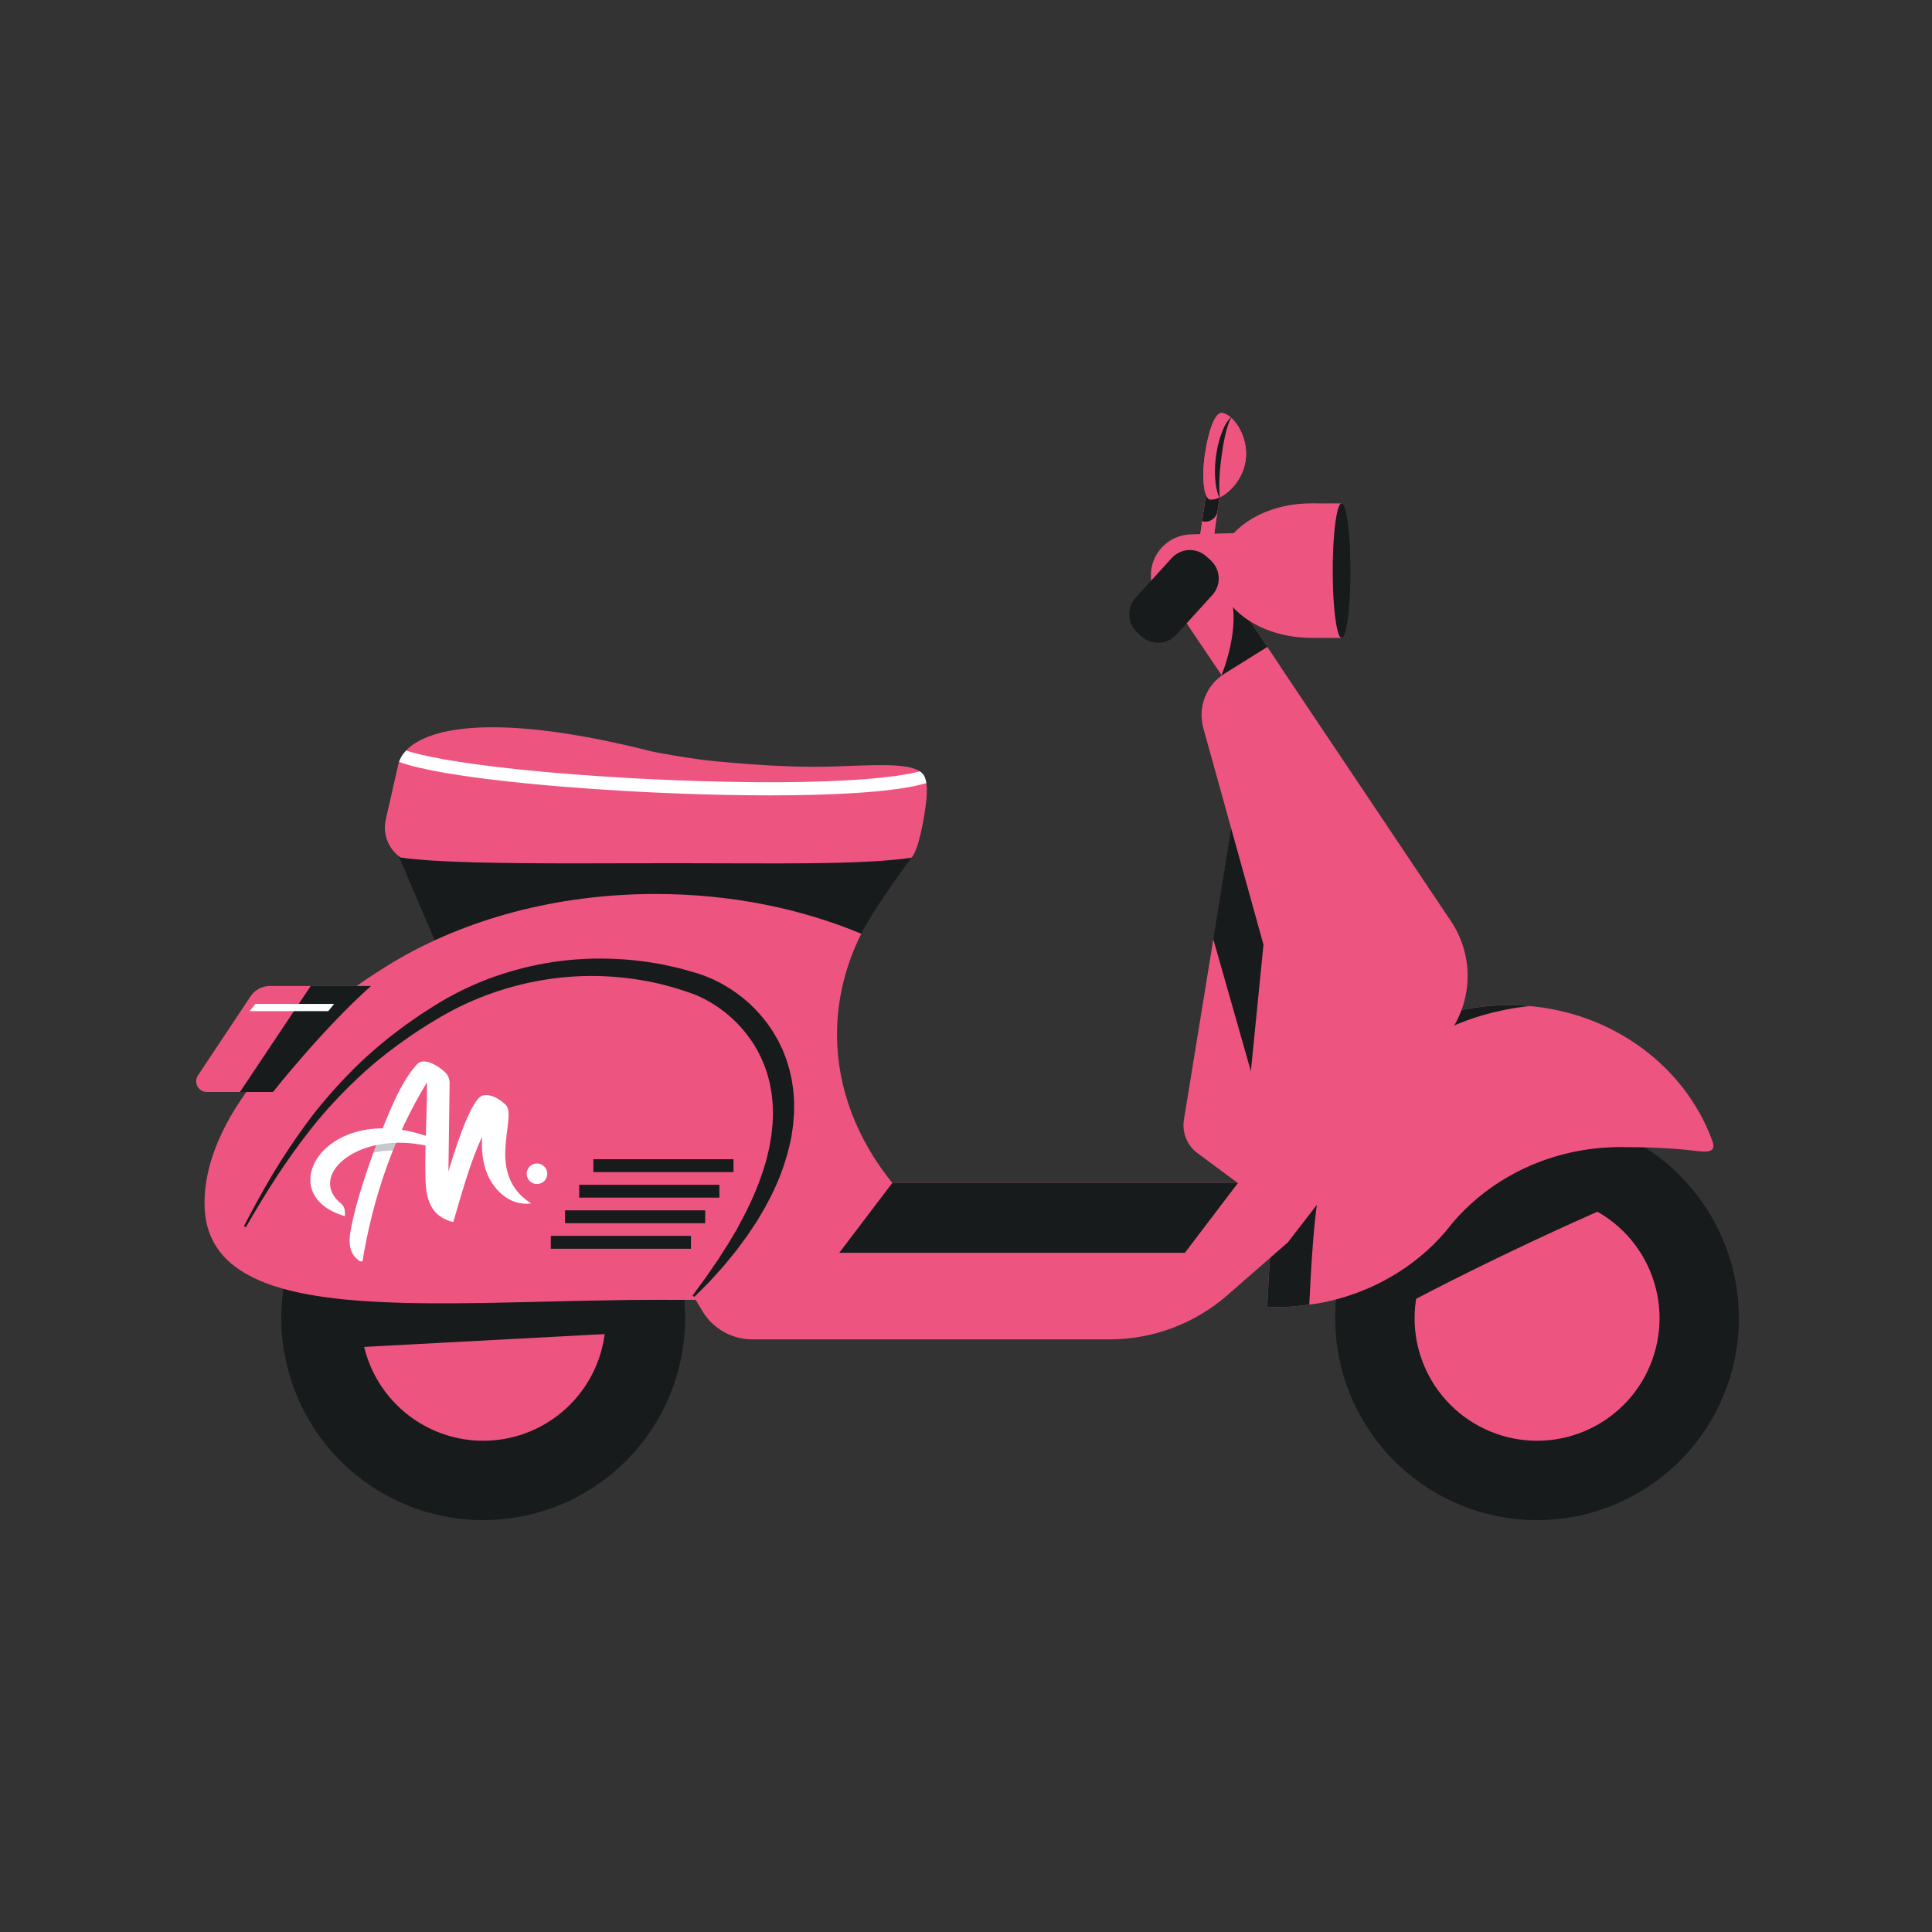 <svg xmlns="http://www.w3.org/2000/svg" xmlns:xlink="http://www.w3.org/1999/xlink" width="500" zoomAndPan="magnify" viewBox="0 0 375 375" height="500" preserveAspectRatio="xMidYMid meet" version="1.0"><rect x="0" y="0" width="375" height="375" fill="#333333" stroke="none"/><defs><filter x="0%" y="0%" width="100%" height="100%" id="63d55f5a72"><feColorMatrix values="0 0 0 0 1 0 0 0 0 1 0 0 0 0 1 0 0 0 1 0" color-interpolation-filters="sRGB"/></filter><clipPath id="ff656de990"><path d="M 259 216 L 337.5 216 L 337.5 295.125 L 259 295.125 Z M 259 216 " clip-rule="nonzero"/></clipPath><clipPath id="0693b9d57e"><path d="M 54 216 L 133 216 L 133 295.125 L 54 295.125 Z M 54 216 " clip-rule="nonzero"/></clipPath><clipPath id="50b75aefd3"><path d="M 67 206 L 104 206 L 104 244.82 L 67 244.82 Z M 67 206 " clip-rule="nonzero"/></clipPath><mask id="d92c8ac515"><g filter="url(#63d55f5a72)"><rect x="-37.5" width="450" fill="#000000" y="-37.5" height="450" fill-opacity="0.25"/></g></mask><clipPath id="8127db49ed"><path d="M 0.238 0.762 L 5 0.762 L 5 2.922 L 0.238 2.922 Z M 0.238 0.762 " clip-rule="nonzero"/></clipPath><clipPath id="36ffff3358"><rect x="0" width="6" y="0" height="3"/></clipPath><clipPath id="93e389a423"><path d="M 102 225 L 106.66 225 L 106.66 230 L 102 230 Z M 102 225 " clip-rule="nonzero"/></clipPath></defs><g clip-path="url(#ff656de990)"><path fill="#171b1b" d="M 337.512 255.875 C 337.512 257.156 337.449 258.438 337.324 259.715 C 337.199 260.992 337.012 262.258 336.762 263.516 C 336.512 264.773 336.199 266.02 335.828 267.246 C 335.453 268.473 335.023 269.68 334.531 270.863 C 334.039 272.051 333.492 273.207 332.887 274.34 C 332.281 275.473 331.625 276.57 330.91 277.637 C 330.199 278.703 329.434 279.734 328.621 280.727 C 327.809 281.715 326.945 282.668 326.039 283.574 C 325.133 284.48 324.184 285.34 323.191 286.156 C 322.199 286.969 321.172 287.73 320.105 288.445 C 319.039 289.156 317.938 289.816 316.809 290.422 C 315.676 291.027 314.516 291.574 313.332 292.062 C 312.148 292.555 310.941 292.988 309.711 293.359 C 308.484 293.73 307.242 294.043 305.984 294.293 C 304.727 294.543 303.457 294.73 302.18 294.859 C 300.906 294.984 299.625 295.047 298.344 295.047 C 297.059 295.047 295.777 294.984 294.504 294.859 C 293.227 294.73 291.957 294.543 290.699 294.293 C 289.441 294.043 288.199 293.73 286.973 293.359 C 285.742 292.988 284.535 292.555 283.352 292.062 C 282.168 291.574 281.008 291.027 279.875 290.422 C 278.746 289.816 277.645 289.156 276.578 288.445 C 275.512 287.73 274.484 286.969 273.492 286.156 C 272.5 285.34 271.551 284.48 270.645 283.574 C 269.738 282.668 268.875 281.715 268.062 280.727 C 267.25 279.734 266.484 278.703 265.773 277.637 C 265.059 276.57 264.402 275.473 263.797 274.34 C 263.191 273.207 262.645 272.051 262.152 270.863 C 261.66 269.68 261.23 268.473 260.859 267.246 C 260.484 266.02 260.176 264.773 259.922 263.516 C 259.672 262.258 259.484 260.992 259.359 259.715 C 259.234 258.438 259.172 257.156 259.172 255.875 C 259.172 254.594 259.234 253.312 259.359 252.035 C 259.484 250.758 259.672 249.492 259.922 248.234 C 260.176 246.977 260.484 245.73 260.859 244.504 C 261.23 243.277 261.66 242.07 262.152 240.887 C 262.645 239.699 263.191 238.543 263.797 237.41 C 264.402 236.277 265.059 235.18 265.773 234.113 C 266.484 233.047 267.25 232.016 268.062 231.023 C 268.875 230.035 269.738 229.086 270.645 228.176 C 271.551 227.27 272.5 226.41 273.492 225.594 C 274.484 224.781 275.512 224.02 276.578 223.305 C 277.645 222.594 278.746 221.934 279.875 221.328 C 281.008 220.727 282.168 220.176 283.352 219.688 C 284.539 219.195 285.742 218.762 286.973 218.391 C 288.199 218.02 289.441 217.707 290.699 217.457 C 291.957 217.207 293.227 217.02 294.504 216.895 C 295.777 216.766 297.059 216.703 298.344 216.703 C 299.625 216.703 300.906 216.766 302.18 216.895 C 303.457 217.02 304.727 217.207 305.984 217.457 C 307.242 217.707 308.484 218.02 309.711 218.391 C 310.941 218.762 312.148 219.195 313.332 219.688 C 314.516 220.176 315.676 220.727 316.809 221.328 C 317.938 221.934 319.039 222.594 320.105 223.305 C 321.172 224.02 322.199 224.781 323.191 225.594 C 324.184 226.41 325.133 227.27 326.039 228.176 C 326.945 229.086 327.809 230.035 328.621 231.023 C 329.434 232.016 330.199 233.047 330.91 234.113 C 331.625 235.18 332.281 236.277 332.887 237.41 C 333.492 238.543 334.039 239.699 334.531 240.887 C 335.023 242.07 335.453 243.277 335.828 244.504 C 336.199 245.73 336.512 246.977 336.762 248.234 C 337.012 249.492 337.199 250.758 337.324 252.035 C 337.449 253.312 337.512 254.594 337.512 255.875 Z M 337.512 255.875 " fill-opacity="1" fill-rule="nonzero"/></g><path fill="#171b1b" d="M 334.574 255.875 C 334.574 257.062 334.516 258.246 334.398 259.426 C 334.281 260.605 334.109 261.781 333.879 262.945 C 333.645 264.105 333.359 265.258 333.012 266.395 C 332.668 267.527 332.27 268.645 331.816 269.742 C 331.363 270.836 330.855 271.906 330.297 272.953 C 329.734 274 329.125 275.02 328.469 276.004 C 327.809 276.992 327.102 277.941 326.348 278.859 C 325.598 279.777 324.801 280.656 323.961 281.496 C 323.121 282.332 322.246 283.129 321.328 283.883 C 320.41 284.637 319.457 285.34 318.473 286 C 317.484 286.66 316.469 287.27 315.422 287.828 C 314.375 288.387 313.305 288.895 312.207 289.348 C 311.109 289.805 309.996 290.203 308.859 290.547 C 307.723 290.891 306.574 291.18 305.41 291.41 C 304.246 291.641 303.074 291.816 301.895 291.934 C 300.711 292.047 299.527 292.105 298.344 292.105 C 297.156 292.105 295.973 292.047 294.789 291.934 C 293.609 291.816 292.438 291.641 291.273 291.41 C 290.109 291.18 288.961 290.891 287.824 290.547 C 286.688 290.203 285.574 289.805 284.477 289.348 C 283.379 288.895 282.309 288.387 281.262 287.828 C 280.215 287.27 279.199 286.66 278.211 286 C 277.227 285.34 276.273 284.637 275.355 283.883 C 274.441 283.129 273.562 282.332 272.723 281.496 C 271.883 280.656 271.086 279.777 270.336 278.859 C 269.582 277.941 268.875 276.992 268.215 276.004 C 267.559 275.02 266.949 274 266.387 272.953 C 265.828 271.906 265.324 270.836 264.867 269.742 C 264.414 268.645 264.016 267.527 263.672 266.395 C 263.324 265.258 263.039 264.105 262.805 262.945 C 262.574 261.781 262.402 260.605 262.285 259.426 C 262.168 258.246 262.109 257.062 262.109 255.875 C 262.109 254.688 262.168 253.504 262.285 252.324 C 262.402 251.145 262.574 249.969 262.805 248.809 C 263.039 247.645 263.324 246.492 263.672 245.359 C 264.016 244.223 264.414 243.105 264.867 242.012 C 265.324 240.914 265.828 239.844 266.387 238.797 C 266.949 237.75 267.559 236.734 268.215 235.746 C 268.875 234.758 269.582 233.809 270.336 232.891 C 271.086 231.973 271.883 231.094 272.723 230.254 C 273.562 229.418 274.441 228.621 275.355 227.867 C 276.273 227.113 277.227 226.41 278.211 225.75 C 279.199 225.09 280.215 224.48 281.262 223.922 C 282.309 223.363 283.379 222.855 284.477 222.402 C 285.574 221.949 286.688 221.547 287.824 221.203 C 288.961 220.859 290.109 220.57 291.273 220.34 C 292.438 220.109 293.609 219.934 294.789 219.816 C 295.973 219.703 297.156 219.645 298.344 219.645 C 299.527 219.645 300.711 219.703 301.895 219.816 C 303.074 219.934 304.246 220.109 305.41 220.34 C 306.574 220.57 307.723 220.859 308.859 221.203 C 309.996 221.547 311.109 221.949 312.207 222.402 C 313.305 222.855 314.375 223.363 315.422 223.922 C 316.469 224.48 317.484 225.09 318.473 225.75 C 319.457 226.41 320.41 227.113 321.328 227.867 C 322.246 228.621 323.121 229.418 323.961 230.254 C 324.801 231.094 325.598 231.973 326.348 232.891 C 327.102 233.809 327.809 234.758 328.469 235.746 C 329.125 236.734 329.734 237.75 330.297 238.797 C 330.855 239.844 331.363 240.914 331.816 242.012 C 332.27 243.105 332.668 244.223 333.012 245.359 C 333.359 246.492 333.645 247.645 333.879 248.809 C 334.109 249.969 334.281 251.145 334.398 252.324 C 334.516 253.504 334.574 254.688 334.574 255.875 Z M 334.574 255.875 " fill-opacity="1" fill-rule="nonzero"/><path fill="#ed5580" d="M 322.117 255.875 C 322.117 256.652 322.078 257.43 322 258.207 C 321.926 258.98 321.809 259.75 321.66 260.512 C 321.508 261.277 321.316 262.031 321.09 262.777 C 320.867 263.52 320.605 264.254 320.305 264.973 C 320.008 265.691 319.676 266.395 319.309 267.082 C 318.941 267.77 318.543 268.434 318.109 269.082 C 317.676 269.73 317.215 270.355 316.719 270.957 C 316.227 271.559 315.703 272.137 315.152 272.684 C 314.602 273.234 314.027 273.758 313.422 274.254 C 312.82 274.746 312.195 275.211 311.551 275.641 C 310.902 276.074 310.234 276.473 309.547 276.84 C 308.863 277.207 308.16 277.539 307.441 277.84 C 306.719 278.137 305.988 278.398 305.242 278.625 C 304.496 278.852 303.742 279.039 302.98 279.191 C 302.215 279.344 301.445 279.457 300.672 279.535 C 299.898 279.609 299.121 279.648 298.344 279.648 C 297.562 279.648 296.785 279.609 296.012 279.535 C 295.238 279.457 294.469 279.344 293.703 279.191 C 292.941 279.039 292.188 278.852 291.441 278.625 C 290.695 278.398 289.965 278.137 289.246 277.84 C 288.523 277.539 287.82 277.207 287.137 276.84 C 286.449 276.473 285.781 276.074 285.133 275.641 C 284.488 275.211 283.863 274.746 283.262 274.254 C 282.66 273.758 282.082 273.234 281.531 272.684 C 280.98 272.137 280.457 271.559 279.965 270.957 C 279.473 270.355 279.008 269.73 278.574 269.082 C 278.141 268.434 277.742 267.77 277.375 267.082 C 277.008 266.395 276.676 265.691 276.379 264.973 C 276.082 264.254 275.816 263.52 275.594 262.777 C 275.367 262.031 275.176 261.277 275.023 260.512 C 274.875 259.75 274.758 258.98 274.684 258.207 C 274.605 257.43 274.57 256.652 274.57 255.875 C 274.57 255.098 274.605 254.32 274.684 253.547 C 274.758 252.77 274.875 252 275.023 251.238 C 275.176 250.473 275.367 249.719 275.594 248.973 C 275.816 248.23 276.082 247.496 276.379 246.777 C 276.676 246.059 277.008 245.355 277.375 244.668 C 277.742 243.98 278.141 243.316 278.574 242.668 C 279.008 242.02 279.473 241.395 279.965 240.793 C 280.457 240.191 280.98 239.617 281.531 239.066 C 282.082 238.516 282.66 237.992 283.262 237.496 C 283.863 237.004 284.488 236.539 285.133 236.109 C 285.781 235.676 286.449 235.277 287.137 234.91 C 287.82 234.543 288.523 234.211 289.246 233.91 C 289.965 233.613 290.695 233.352 291.441 233.125 C 292.188 232.898 292.941 232.711 293.703 232.559 C 294.469 232.406 295.238 232.293 296.012 232.215 C 296.785 232.141 297.562 232.102 298.344 232.102 C 299.121 232.102 299.898 232.141 300.672 232.215 C 301.445 232.293 302.215 232.406 302.98 232.559 C 303.742 232.711 304.496 232.898 305.242 233.125 C 305.988 233.352 306.719 233.613 307.441 233.91 C 308.16 234.211 308.863 234.543 309.547 234.91 C 310.234 235.277 310.902 235.676 311.551 236.109 C 312.195 236.539 312.82 237.004 313.422 237.496 C 314.027 237.992 314.602 238.516 315.152 239.066 C 315.703 239.617 316.227 240.191 316.719 240.793 C 317.215 241.395 317.676 242.02 318.109 242.668 C 318.543 243.316 318.941 243.98 319.309 244.668 C 319.676 245.355 320.008 246.059 320.305 246.777 C 320.605 247.496 320.867 248.23 321.09 248.973 C 321.316 249.719 321.508 250.473 321.66 251.238 C 321.809 252 321.926 252.77 322 253.547 C 322.078 254.32 322.117 255.098 322.117 255.875 Z M 322.117 255.875 " fill-opacity="1" fill-rule="nonzero"/><g clip-path="url(#0693b9d57e)"><path fill="#171b1b" d="M 132.965 255.875 C 132.965 257.156 132.902 258.438 132.777 259.715 C 132.652 260.992 132.461 262.258 132.211 263.516 C 131.961 264.773 131.652 266.02 131.277 267.246 C 130.906 268.473 130.473 269.68 129.984 270.863 C 129.492 272.051 128.945 273.207 128.34 274.34 C 127.734 275.473 127.078 276.57 126.363 277.637 C 125.652 278.703 124.887 279.734 124.074 280.727 C 123.262 281.715 122.398 282.668 121.492 283.574 C 120.586 284.48 119.637 285.34 118.645 286.156 C 117.652 286.969 116.625 287.73 115.555 288.445 C 114.488 289.156 113.391 289.816 112.258 290.422 C 111.129 291.027 109.969 291.574 108.785 292.062 C 107.598 292.555 106.391 292.988 105.164 293.359 C 103.938 293.73 102.695 294.043 101.438 294.293 C 100.18 294.543 98.91 294.73 97.633 294.859 C 96.355 294.984 95.078 295.047 93.793 295.047 C 92.512 295.047 91.23 294.984 89.953 294.859 C 88.68 294.73 87.41 294.543 86.152 294.293 C 84.895 294.043 83.652 293.73 82.422 293.359 C 81.195 292.988 79.988 292.555 78.805 292.062 C 77.617 291.574 76.461 291.027 75.328 290.422 C 74.199 289.816 73.098 289.156 72.031 288.445 C 70.965 287.73 69.938 286.969 68.945 286.156 C 67.953 285.34 67.004 284.48 66.098 283.574 C 65.188 282.668 64.328 281.715 63.516 280.727 C 62.699 279.734 61.938 278.703 61.223 277.637 C 60.512 276.57 59.852 275.473 59.25 274.34 C 58.645 273.207 58.098 272.051 57.605 270.863 C 57.113 269.68 56.684 268.473 56.309 267.246 C 55.938 266.02 55.625 264.773 55.375 263.516 C 55.125 262.258 54.938 260.992 54.812 259.715 C 54.688 258.438 54.625 257.156 54.625 255.875 C 54.625 254.594 54.688 253.312 54.812 252.035 C 54.938 250.758 55.125 249.492 55.375 248.234 C 55.625 246.977 55.938 245.73 56.309 244.504 C 56.684 243.277 57.113 242.07 57.605 240.887 C 58.098 239.699 58.645 238.543 59.25 237.41 C 59.852 236.277 60.512 235.18 61.223 234.113 C 61.938 233.047 62.699 232.016 63.516 231.023 C 64.328 230.035 65.188 229.086 66.098 228.176 C 67.004 227.27 67.953 226.41 68.945 225.594 C 69.938 224.781 70.965 224.02 72.031 223.305 C 73.098 222.594 74.199 221.934 75.328 221.328 C 76.461 220.727 77.617 220.176 78.805 219.688 C 79.988 219.195 81.195 218.762 82.422 218.391 C 83.652 218.02 84.895 217.707 86.152 217.457 C 87.41 217.207 88.68 217.02 89.953 216.895 C 91.23 216.766 92.512 216.703 93.793 216.703 C 95.078 216.703 96.355 216.766 97.633 216.895 C 98.91 217.02 100.18 217.207 101.438 217.457 C 102.695 217.707 103.938 218.02 105.164 218.391 C 106.391 218.762 107.598 219.195 108.785 219.688 C 109.969 220.176 111.129 220.727 112.258 221.328 C 113.391 221.934 114.488 222.594 115.555 223.305 C 116.625 224.02 117.652 224.781 118.645 225.594 C 119.637 226.41 120.586 227.27 121.492 228.176 C 122.398 229.086 123.262 230.035 124.074 231.023 C 124.887 232.016 125.652 233.047 126.363 234.113 C 127.078 235.18 127.734 236.277 128.34 237.41 C 128.945 238.543 129.492 239.699 129.984 240.887 C 130.473 242.07 130.906 243.277 131.277 244.504 C 131.652 245.73 131.961 246.977 132.211 248.234 C 132.461 249.492 132.652 250.758 132.777 252.035 C 132.902 253.312 132.965 254.594 132.965 255.875 Z M 132.965 255.875 " fill-opacity="1" fill-rule="nonzero"/></g><path fill="#171b1b" d="M 130.027 255.875 C 130.027 257.062 129.969 258.246 129.852 259.426 C 129.734 260.605 129.562 261.781 129.328 262.945 C 129.098 264.105 128.809 265.258 128.465 266.395 C 128.121 267.527 127.723 268.645 127.27 269.742 C 126.812 270.836 126.309 271.906 125.746 272.953 C 125.188 274 124.578 275.02 123.918 276.004 C 123.262 276.992 122.555 277.941 121.801 278.859 C 121.047 279.777 120.254 280.656 119.414 281.496 C 118.574 282.332 117.695 283.129 116.777 283.883 C 115.863 284.637 114.91 285.34 113.922 286 C 112.938 286.66 111.922 287.27 110.875 287.828 C 109.828 288.387 108.754 288.895 107.66 289.348 C 106.562 289.805 105.445 290.203 104.312 290.547 C 103.176 290.891 102.027 291.18 100.863 291.41 C 99.699 291.641 98.527 291.816 97.344 291.934 C 96.164 292.047 94.98 292.105 93.793 292.105 C 92.609 292.105 91.422 292.047 90.242 291.934 C 89.062 291.816 87.891 291.641 86.727 291.41 C 85.562 291.18 84.414 290.891 83.277 290.547 C 82.141 290.203 81.023 289.805 79.93 289.348 C 78.832 288.895 77.762 288.387 76.715 287.828 C 75.668 287.27 74.652 286.66 73.664 286 C 72.68 285.34 71.727 284.637 70.809 283.883 C 69.891 283.129 69.012 282.332 68.176 281.496 C 67.336 280.656 66.539 279.777 65.785 278.859 C 65.035 277.941 64.328 276.992 63.668 276.004 C 63.008 275.02 62.398 274 61.84 272.953 C 61.281 271.906 60.773 270.836 60.32 269.742 C 59.867 268.645 59.469 267.527 59.121 266.395 C 58.777 265.258 58.488 264.105 58.258 262.945 C 58.027 261.781 57.852 260.605 57.738 259.426 C 57.621 258.246 57.562 257.062 57.562 255.875 C 57.562 254.688 57.621 253.504 57.738 252.324 C 57.852 251.145 58.027 249.969 58.258 248.809 C 58.488 247.645 58.777 246.492 59.121 245.359 C 59.469 244.223 59.867 243.105 60.32 242.012 C 60.773 240.914 61.281 239.844 61.84 238.797 C 62.398 237.75 63.008 236.734 63.668 235.746 C 64.328 234.758 65.035 233.809 65.785 232.891 C 66.539 231.973 67.336 231.094 68.176 230.254 C 69.012 229.418 69.891 228.621 70.809 227.867 C 71.727 227.113 72.68 226.41 73.664 225.75 C 74.652 225.09 75.668 224.48 76.715 223.922 C 77.762 223.363 78.832 222.855 79.93 222.402 C 81.023 221.949 82.141 221.547 83.277 221.203 C 84.414 220.859 85.562 220.57 86.727 220.34 C 87.891 220.109 89.062 219.934 90.242 219.816 C 91.422 219.703 92.609 219.645 93.793 219.645 C 94.98 219.645 96.164 219.703 97.344 219.816 C 98.527 219.934 99.699 220.109 100.863 220.34 C 102.027 220.57 103.176 220.859 104.312 221.203 C 105.445 221.547 106.562 221.949 107.66 222.402 C 108.754 222.855 109.828 223.363 110.875 223.922 C 111.922 224.48 112.938 225.09 113.922 225.75 C 114.91 226.41 115.863 227.113 116.777 227.867 C 117.695 228.621 118.574 229.418 119.414 230.254 C 120.254 231.094 121.047 231.973 121.801 232.891 C 122.555 233.809 123.262 234.758 123.918 235.746 C 124.578 236.734 125.188 237.75 125.746 238.797 C 126.309 239.844 126.812 240.914 127.27 242.012 C 127.723 243.105 128.121 244.223 128.465 245.359 C 128.809 246.492 129.098 247.645 129.328 248.809 C 129.562 249.969 129.734 251.145 129.852 252.324 C 129.969 253.504 130.027 254.688 130.027 255.875 Z M 130.027 255.875 " fill-opacity="1" fill-rule="nonzero"/><path fill="#ed5580" d="M 117.566 255.875 C 117.566 256.652 117.531 257.43 117.453 258.207 C 117.375 258.98 117.262 259.75 117.109 260.512 C 116.957 261.277 116.77 262.031 116.543 262.777 C 116.316 263.52 116.055 264.254 115.758 264.973 C 115.461 265.691 115.129 266.395 114.762 267.082 C 114.395 267.77 113.992 268.434 113.562 269.082 C 113.129 269.73 112.664 270.355 112.172 270.957 C 111.676 271.559 111.156 272.137 110.605 272.684 C 110.055 273.234 109.477 273.758 108.875 274.254 C 108.273 274.746 107.648 275.211 107 275.641 C 106.355 276.074 105.688 276.473 105 276.84 C 104.312 277.207 103.609 277.539 102.891 277.84 C 102.172 278.137 101.441 278.398 100.695 278.625 C 99.949 278.852 99.195 279.039 98.434 279.191 C 97.668 279.344 96.898 279.457 96.125 279.535 C 95.348 279.609 94.574 279.648 93.793 279.648 C 93.016 279.648 92.238 279.609 91.465 279.535 C 90.688 279.457 89.918 279.344 89.156 279.191 C 88.391 279.039 87.637 278.852 86.895 278.625 C 86.148 278.398 85.414 278.137 84.695 277.84 C 83.977 277.539 83.273 277.207 82.586 276.84 C 81.902 276.473 81.234 276.074 80.586 275.641 C 79.938 275.211 79.312 274.746 78.711 274.254 C 78.109 273.758 77.535 273.234 76.984 272.684 C 76.434 272.137 75.91 271.559 75.418 270.957 C 74.922 270.355 74.461 269.73 74.027 269.082 C 73.594 268.434 73.195 267.77 72.828 267.082 C 72.461 266.395 72.129 265.691 71.832 264.973 C 71.531 264.254 71.27 263.52 71.043 262.777 C 70.816 262.031 70.629 261.277 70.477 260.512 C 70.324 259.75 70.211 258.98 70.137 258.207 C 70.059 257.43 70.02 256.652 70.02 255.875 C 70.02 255.098 70.059 254.32 70.137 253.547 C 70.211 252.77 70.324 252 70.477 251.238 C 70.629 250.473 70.816 249.719 71.043 248.973 C 71.27 248.23 71.531 247.496 71.832 246.777 C 72.129 246.059 72.461 245.355 72.828 244.668 C 73.195 243.98 73.594 243.316 74.027 242.668 C 74.461 242.02 74.922 241.395 75.418 240.793 C 75.91 240.191 76.434 239.617 76.984 239.066 C 77.535 238.516 78.109 237.992 78.711 237.496 C 79.312 237.004 79.938 236.539 80.586 236.109 C 81.234 235.676 81.902 235.277 82.586 234.91 C 83.273 234.543 83.977 234.211 84.695 233.91 C 85.414 233.613 86.148 233.352 86.895 233.125 C 87.637 232.898 88.391 232.711 89.156 232.559 C 89.918 232.406 90.688 232.293 91.465 232.215 C 92.238 232.141 93.016 232.102 93.793 232.102 C 94.574 232.102 95.348 232.141 96.125 232.215 C 96.898 232.293 97.668 232.406 98.434 232.559 C 99.195 232.711 99.949 232.898 100.695 233.125 C 101.441 233.352 102.172 233.613 102.891 233.91 C 103.609 234.211 104.312 234.543 105 234.91 C 105.688 235.277 106.355 235.676 107 236.109 C 107.648 236.539 108.273 237.004 108.875 237.496 C 109.477 237.992 110.055 238.516 110.605 239.066 C 111.156 239.617 111.676 240.191 112.172 240.793 C 112.664 241.395 113.129 242.02 113.562 242.668 C 113.992 243.316 114.395 243.98 114.762 244.668 C 115.129 245.355 115.461 246.059 115.758 246.777 C 116.055 247.496 116.316 248.23 116.543 248.973 C 116.77 249.719 116.957 250.473 117.109 251.238 C 117.262 252 117.375 252.77 117.453 253.547 C 117.531 254.32 117.566 255.098 117.566 255.875 Z M 117.566 255.875 " fill-opacity="1" fill-rule="nonzero"/><path fill="#171b1b" d="M 132.965 255.875 C 132.965 256.625 132.945 257.371 132.902 258.109 L 55.141 262.262 C 54.801 260.184 54.625 258.051 54.625 255.875 C 54.625 234.242 72.16 216.703 93.793 216.703 C 115.43 216.703 132.965 234.242 132.965 255.875 Z M 132.965 255.875 " fill-opacity="1" fill-rule="nonzero"/><path fill="#171b1b" d="M 326.66 228.812 C 320.805 229.887 292.91 242.609 274.57 252.258 C 267.59 255.93 261.992 259.156 259.52 261.125 C 259.516 260.871 259.172 256.133 259.172 255.875 C 259.172 234.242 276.707 216.707 298.344 216.707 C 309.48 216.707 319.531 221.352 326.66 228.812 Z M 326.66 228.812 " fill-opacity="1" fill-rule="nonzero"/><path fill="#ed5580" d="M 332.387 221.508 C 326.82 206.152 311.258 195.098 292.93 195.098 C 289.988 195.098 287.121 195.383 284.355 195.922 C 284.023 195.988 283.691 196.059 283.363 196.129 C 264.977 199.996 250.504 213.699 247.598 232.879 C 246.82 238.02 246.32 246.25 245.969 253.629 C 249.457 254.098 256.516 252.863 256.516 252.863 C 258.332 252.508 260.102 252.043 261.824 251.48 C 262.117 251.383 262.41 251.273 262.703 251.172 C 262.977 251.074 263.254 250.984 263.523 250.883 C 263.809 250.773 264.086 250.66 264.367 250.547 C 264.641 250.438 264.918 250.332 265.191 250.219 C 265.449 250.109 265.703 249.988 265.957 249.875 C 266.246 249.746 266.535 249.625 266.82 249.492 C 267.148 249.336 267.473 249.168 267.797 249.004 C 267.996 248.902 268.207 248.805 268.406 248.699 C 268.676 248.559 268.938 248.41 269.203 248.262 C 269.453 248.125 269.707 247.992 269.953 247.848 C 270.184 247.715 270.41 247.57 270.637 247.434 C 270.91 247.27 271.184 247.109 271.453 246.938 C 271.715 246.773 271.973 246.594 272.23 246.422 C 272.457 246.273 272.688 246.125 272.91 245.973 C 273.125 245.82 273.336 245.66 273.551 245.504 C 273.809 245.316 274.066 245.137 274.316 244.945 C 274.516 244.797 274.707 244.637 274.902 244.484 C 275.16 244.277 275.422 244.078 275.676 243.867 C 275.883 243.695 276.086 243.512 276.289 243.336 C 276.52 243.137 276.754 242.941 276.98 242.738 C 277.16 242.574 277.332 242.406 277.508 242.242 C 277.75 242.012 277.996 241.789 278.234 241.555 C 278.406 241.387 278.566 241.211 278.734 241.043 C 278.969 240.805 279.207 240.566 279.434 240.324 C 279.609 240.133 279.777 239.938 279.945 239.746 C 280.156 239.512 280.371 239.281 280.574 239.047 C 280.574 239.043 280.574 239.043 280.574 239.043 C 280.582 239.035 280.59 239.031 280.59 239.023 C 281.051 238.488 281.488 237.941 281.914 237.387 C 289.539 228.41 301.324 222.648 314.555 222.648 C 319.59 222.648 324.84 222.836 329.168 223.387 C 331.449 223.676 333.168 223.672 332.387 221.508 Z M 332.387 221.508 " fill-opacity="1" fill-rule="nonzero"/><path fill="#171b1b" d="M 292.93 195.098 C 294.305 195.098 295.668 195.16 297.008 195.285 C 295.477 195.422 293.973 195.633 292.492 195.922 C 292.16 195.988 291.832 196.059 291.5 196.129 C 273.113 199.996 258.641 213.699 255.734 232.879 C 254.969 237.926 254.473 245.949 254.129 253.223 C 251.754 253.543 248.156 253.922 245.969 253.629 C 246.32 246.246 246.82 238.02 247.598 232.879 C 250.504 213.699 264.977 199.996 283.363 196.129 C 283.691 196.059 284.023 195.988 284.355 195.922 C 287.121 195.383 289.988 195.098 292.93 195.098 Z M 292.93 195.098 " fill-opacity="1" fill-rule="nonzero"/><path fill="#ed5580" d="M 241.77 89.387 C 242.438 84.75 239.41 80.473 237.227 80.156 C 235.848 79.957 234.535 83.609 233.867 88.246 C 233.379 91.641 233.531 94.645 234.07 96.074 L 232.723 105.426 L 235.367 105.809 L 236.699 96.566 C 238.812 95.578 241.266 92.875 241.77 89.387 Z M 241.77 89.387 " fill-opacity="1" fill-rule="nonzero"/><path fill="#ed5580" d="M 234.328 94.301 L 236.973 94.684 L 235.367 105.805 L 232.723 105.426 Z M 234.328 94.301 " fill-opacity="1" fill-rule="nonzero"/><path fill="#171b1b" d="M 233.613 101.227 L 233.332 101.188 L 234.324 94.305 L 236.973 94.684 L 236.32 99.203 C 236.133 100.512 234.918 101.418 233.613 101.227 Z M 233.613 101.227 " fill-opacity="1" fill-rule="nonzero"/><path fill="#ed5580" d="M 241.77 89.387 C 241.102 94.027 236.988 97.273 234.805 96.957 C 233.73 96.801 233.199 92.887 233.867 88.246 C 234.539 83.609 235.848 79.957 237.227 80.156 C 239.41 80.473 242.438 84.75 241.77 89.387 Z M 241.77 89.387 " fill-opacity="1" fill-rule="nonzero"/><path fill="#171b1b" d="M 238.953 81.148 L 238.719 81.57 L 238.531 82.02 C 238.41 82.32 238.32 82.633 238.219 82.941 C 238.035 83.566 237.875 84.199 237.734 84.84 C 237.457 86.113 237.242 87.406 237.078 88.703 C 236.902 89.996 236.773 91.297 236.699 92.602 L 236.66 93.578 L 236.652 94.559 C 236.656 94.887 236.668 95.211 236.676 95.539 C 236.691 95.863 236.723 96.188 236.746 96.512 C 236.75 96.543 236.727 96.566 236.699 96.57 C 236.676 96.57 236.656 96.559 236.645 96.539 L 236.641 96.527 C 236.113 95.258 235.918 93.895 235.848 92.562 C 235.801 91.891 235.828 91.223 235.844 90.555 C 235.852 90.219 235.887 89.887 235.918 89.555 C 235.949 89.223 235.977 88.891 236.02 88.562 C 236.121 87.902 236.23 87.242 236.367 86.59 C 236.535 85.941 236.68 85.289 236.906 84.652 C 237.012 84.336 237.125 84.016 237.254 83.703 C 237.379 83.391 237.527 83.078 237.668 82.773 C 237.746 82.621 237.836 82.469 237.918 82.32 C 238.004 82.172 238.078 82.02 238.188 81.879 C 238.289 81.738 238.387 81.594 238.492 81.461 L 238.863 81.086 L 238.867 81.086 C 238.887 81.062 238.922 81.062 238.945 81.086 C 238.961 81.102 238.965 81.129 238.953 81.148 Z M 238.953 81.148 " fill-opacity="1" fill-rule="nonzero"/><path fill="#ed5580" d="M 245.637 233.602 L 232.445 223.836 C 230.406 222.328 229.387 219.801 229.805 217.297 L 235.52 182.219 L 235.617 182.141 L 239.984 154.129 L 255.449 154.129 Z M 245.637 233.602 " fill-opacity="1" fill-rule="nonzero"/><path fill="#171b1b" d="M 235.504 182.305 L 239.984 154.129 L 255.449 154.129 L 246.988 222.656 Z M 235.504 182.305 " fill-opacity="1" fill-rule="nonzero"/><path fill="#ed5580" d="M 224.086 111.75 L 232.691 105.941 L 248.566 129.461 L 239.957 135.27 Z M 224.086 111.75 " fill-opacity="1" fill-rule="nonzero"/><path fill="#ed5580" d="M 249.262 120.602 L 230.949 119.68 C 226.707 119.469 223.379 115.969 223.379 111.719 L 223.379 111.691 C 223.379 107.383 226.805 103.852 231.109 103.723 L 249.262 103.18 Z M 249.262 120.602 " fill-opacity="1" fill-rule="nonzero"/><path fill="#171b1b" d="M 237.035 131.191 C 237.035 131.191 241.145 121.566 238.617 114.941 C 240.371 117.191 244.16 122.859 245.969 125.578 L 245.969 125.664 C 246.562 126.559 246.906 127.102 246.906 127.102 Z M 237.035 131.191 " fill-opacity="1" fill-rule="nonzero"/><path fill="#ed5580" d="M 280.891 201.078 L 249.98 241.133 L 240.273 233.23 L 245.242 183.355 L 233.566 141.324 C 232.441 137.277 234.117 132.973 237.68 130.75 L 245.969 125.578 L 281.637 178.816 C 286.199 185.625 285.898 194.59 280.891 201.078 Z M 280.891 201.078 " fill-opacity="1" fill-rule="nonzero"/><path fill="#171b1b" d="M 176.98 165.879 C 176.98 165.879 176.93 166.199 176.879 166.496 C 173.281 171.488 170.434 175.352 167.117 181.238 L 166.363 181.598 C 165.422 183.363 164.066 186.055 163.441 187.734 L 86.605 187.734 L 77.508 166.441 L 77.535 166.391 L 77.285 165.805 Z M 176.98 165.879 " fill-opacity="1" fill-rule="nonzero"/><path fill="#ed5580" d="M 179.887 154.023 C 179.867 154.551 179.816 155.129 179.746 155.758 C 179.664 156.473 179.555 157.254 179.418 158.113 C 179.418 158.113 178.336 165.195 176.879 166.492 C 166.961 167.914 150.23 167.547 131.227 167.547 C 129.734 167.547 128.207 167.551 126.66 167.555 L 126.199 167.555 C 125.352 167.555 124.496 167.555 123.637 167.559 L 122.957 167.559 C 119.242 167.57 115.438 167.582 111.676 167.582 C 97.781 167.582 84.43 167.426 77.742 166.441 C 75.371 164.789 74.238 161.859 74.887 159.043 C 75.391 156.828 76.016 154.094 76.613 151.441 C 76.742 150.875 76.867 150.312 76.992 149.758 C 77.055 149.477 77.117 149.199 77.18 148.922 C 77.215 148.766 77.246 148.609 77.281 148.453 C 77.324 148.262 77.379 148.07 77.445 147.883 C 77.453 147.863 77.656 147.832 77.66 147.812 C 77.66 147.812 78.793 145.918 78.875 145.746 L 78.816 145.68 C 83.258 140.973 97.125 138.395 126.547 145.863 C 127.344 146.062 133.242 147.086 136.203 147.469 C 137.648 147.656 151.07 149.133 161.637 148.781 C 169.578 148.52 176.012 148.031 178.543 149.719 L 178.422 149.93 C 178.484 150.094 179.598 151.867 179.598 151.867 L 179.809 151.996 C 179.855 152.316 179.887 152.66 179.895 153.031 C 179.902 153.34 179.902 153.672 179.887 154.023 Z M 179.887 154.023 " fill-opacity="1" fill-rule="nonzero"/><path fill="#ffffff" d="M 179.809 151.996 C 177.188 152.785 172.816 153.516 165.371 153.961 C 160.777 154.238 155.328 154.379 149.344 154.379 C 143.883 154.379 137.973 154.262 131.852 154.027 C 130.309 153.973 128.762 153.906 127.223 153.832 C 126.898 153.82 126.574 153.801 126.254 153.785 L 125.707 153.762 L 125.195 153.734 C 124.512 153.699 123.832 153.664 123.152 153.629 C 122.867 153.613 122.578 153.598 122.293 153.582 C 113.305 153.086 104.648 152.379 97.238 151.527 C 90.41 150.746 81.797 149.504 77.445 147.883 C 77.512 147.688 77.594 147.492 77.684 147.301 C 77.953 146.742 78.328 146.199 78.816 145.68 C 81.855 146.688 88.387 148.051 100.691 149.34 C 107.371 150.039 114.859 150.613 122.488 151.035 C 122.746 151.051 123.008 151.066 123.27 151.082 C 124.051 151.125 124.836 151.164 125.625 151.203 C 125.664 151.203 125.707 151.207 125.742 151.207 C 125.777 151.207 125.805 151.211 125.836 151.211 C 132.578 151.543 139.363 151.75 145.734 151.809 C 163.605 151.973 173.84 150.961 178.543 149.719 C 179.008 150.023 179.344 150.414 179.527 150.898 C 179.59 151.066 179.645 151.238 179.691 151.422 C 179.738 151.605 179.777 151.797 179.809 151.996 Z M 179.809 151.996 " fill-opacity="1" fill-rule="nonzero"/><path fill="#ed5580" d="M 202.355 250.641 C 188.504 252.758 162.789 252.293 128.207 252.293 C 84.117 252.293 39.699 258.496 39.699 233.539 C 39.699 215.648 58.719 197.234 76.457 186.672 C 90.254 178.457 107.945 173.52 127.234 173.52 C 141.785 173.52 155.422 176.328 167.172 181.238 C 164.125 187.336 162.465 193.91 162.465 200.766 C 162.465 222.074 178.508 240.68 202.355 250.641 Z M 202.355 250.641 " fill-opacity="1" fill-rule="nonzero"/><path fill="#171b1b" d="M 115.172 225.004 L 142.375 225.004 L 142.375 227.504 L 115.172 227.504 Z M 115.172 225.004 " fill-opacity="1" fill-rule="nonzero"/><path fill="#171b1b" d="M 112.422 229.965 L 139.629 229.965 L 139.629 232.461 L 112.422 232.461 Z M 112.422 229.965 " fill-opacity="1" fill-rule="nonzero"/><path fill="#171b1b" d="M 109.672 234.926 L 136.875 234.926 L 136.875 237.422 L 109.672 237.422 Z M 109.672 234.926 " fill-opacity="1" fill-rule="nonzero"/><path fill="#171b1b" d="M 106.91 239.883 L 134.113 239.883 L 134.113 242.383 L 106.91 242.383 Z M 106.91 239.883 " fill-opacity="1" fill-rule="nonzero"/><path fill="#ed5580" d="M 215.391 259.969 L 146.02 259.969 C 142.055 259.969 138.379 257.887 136.336 254.488 L 134.598 251.598 L 144.715 229.625 L 249.98 229.625 L 249.98 241.133 L 238.223 251.402 C 231.898 256.922 223.789 259.969 215.391 259.969 Z M 215.391 259.969 " fill-opacity="1" fill-rule="nonzero"/><path fill="#171b1b" d="M 229.984 243.168 L 162.898 243.168 L 173.184 229.625 L 240.273 229.625 Z M 229.984 243.168 " fill-opacity="1" fill-rule="nonzero"/><path fill="#171b1b" d="M 47.336 238.008 C 49.09 234.648 50.91 231.316 52.84 228.047 C 54.805 224.797 56.891 221.613 59.141 218.535 C 61.375 215.449 63.836 212.52 66.453 209.73 C 69.078 206.949 71.867 204.309 74.859 201.914 C 75.59 201.289 76.367 200.73 77.125 200.145 L 78.273 199.277 C 78.652 198.984 79.055 198.723 79.445 198.445 C 80.23 197.898 81.008 197.336 81.809 196.809 L 84.227 195.254 C 87.492 193.203 90.984 191.457 94.602 190.07 C 101.848 187.32 109.633 185.918 117.422 186.066 C 121.316 186.113 125.211 186.527 129.043 187.297 L 131.902 187.949 C 132.852 188.184 133.785 188.48 134.727 188.742 C 135.195 188.879 135.664 189.004 136.156 189.191 C 136.645 189.363 137.133 189.535 137.598 189.746 C 138.074 189.945 138.547 190.145 139 190.379 C 139.461 190.609 139.926 190.828 140.363 191.094 C 142.145 192.105 143.824 193.301 145.348 194.676 C 146.855 196.066 148.23 197.613 149.402 199.305 L 150.047 200.266 L 150.242 200.602 L 151.016 201.938 L 151.695 203.328 L 151.867 203.676 L 152.012 204.031 L 152.293 204.754 L 152.574 205.473 C 152.656 205.715 152.727 205.961 152.805 206.207 C 152.953 206.699 153.125 207.188 153.246 207.688 L 153.59 209.188 C 153.652 209.434 153.691 209.688 153.727 209.941 L 153.844 210.699 C 154.023 211.711 154.043 212.73 154.125 213.742 C 154.137 214.25 154.125 214.758 154.125 215.266 L 154.121 216.023 C 154.117 216.277 154.09 216.527 154.07 216.777 L 153.949 218.285 C 153.902 218.785 153.809 219.277 153.738 219.773 L 153.625 220.516 C 153.59 220.766 153.547 221.012 153.488 221.254 L 153.16 222.711 C 152.211 226.574 150.738 230.246 148.871 233.656 C 148.656 234.094 148.402 234.504 148.16 234.926 L 147.426 236.18 C 146.953 237.027 146.398 237.816 145.867 238.621 L 145.062 239.824 L 143.352 242.145 L 142.926 242.723 L 142.473 243.281 L 140.648 245.504 C 140.027 246.23 139.383 246.938 138.742 247.645 L 137.781 248.703 L 136.781 249.723 C 136.105 250.395 135.438 251.074 134.758 251.738 L 134.438 251.457 L 136.109 249.156 L 136.953 248.02 L 137.754 246.852 C 138.281 246.07 138.836 245.309 139.359 244.527 L 140.875 242.152 L 141.258 241.566 L 141.617 240.961 L 142.332 239.754 L 143.043 238.551 L 143.699 237.316 C 144.598 235.684 145.41 234.016 146.168 232.332 C 146.516 231.477 146.895 230.637 147.215 229.777 C 147.516 228.91 147.855 228.062 148.137 227.191 L 148.527 225.883 C 148.652 225.445 148.805 225.016 148.891 224.57 L 149.199 223.25 L 149.352 222.59 L 149.461 221.926 L 149.684 220.598 C 149.73 220.379 149.754 220.156 149.773 219.934 L 149.844 219.266 C 149.883 218.824 149.949 218.379 149.969 217.938 L 150.012 216.609 C 150.016 216.387 150.035 216.168 150.031 215.945 L 150.008 215.285 C 149.988 214.848 149.98 214.406 149.957 213.969 C 149.848 213.098 149.805 212.223 149.613 211.371 L 149.5 210.727 C 149.465 210.512 149.43 210.297 149.367 210.09 L 149.047 208.828 C 148.938 208.41 148.777 208.008 148.648 207.594 C 148.578 207.391 148.516 207.184 148.441 206.98 L 148.188 206.383 L 147.938 205.785 L 147.816 205.488 L 147.672 205.199 L 147.102 204.039 L 146.445 202.922 L 146.281 202.641 L 146.102 202.375 L 145.734 201.84 C 143.781 199 141.203 196.551 138.227 194.754 C 137.863 194.512 137.48 194.316 137.098 194.105 C 136.723 193.887 136.332 193.707 135.938 193.523 C 135.551 193.328 135.148 193.172 134.75 193.012 C 134.363 192.844 133.922 192.707 133.488 192.562 C 132.617 192.281 131.754 191.969 130.875 191.715 L 128.223 191 C 124.652 190.164 121.004 189.656 117.328 189.488 C 109.977 189.16 102.551 190.297 95.582 192.746 C 92.086 193.961 88.723 195.512 85.516 197.387 L 83.109 198.832 C 82.316 199.324 81.543 199.848 80.754 200.355 C 80.367 200.613 79.965 200.859 79.586 201.129 L 78.445 201.945 C 77.688 202.488 76.91 203.012 76.18 203.598 C 73.176 205.832 70.359 208.309 67.691 210.941 C 65.031 213.578 62.504 216.371 60.188 219.336 C 57.859 222.293 55.68 225.371 53.609 228.527 C 51.555 231.695 49.602 234.934 47.715 238.215 Z M 47.336 238.008 " fill-opacity="1" fill-rule="nonzero"/><path fill="#ed5580" d="M 260.398 122.906 L 260.398 123.828 C 259.102 123.828 256.367 123.805 254.562 123.805 C 244.531 123.805 236.406 117.961 236.406 110.75 C 236.406 103.539 244.531 97.699 254.562 97.699 C 256.367 97.699 258.465 97.742 260.422 97.707 L 260.516 98.648 Z M 260.398 122.906 " fill-opacity="1" fill-rule="nonzero"/><path fill="#171b1b" d="M 262.121 110.77 C 262.121 116.344 261.66 121.105 261.012 122.977 C 260.824 123.523 260.617 123.828 260.398 123.828 C 260.219 123.828 260.051 123.625 259.891 123.242 C 259.188 121.594 258.676 116.633 258.676 110.77 C 258.676 104.91 259.188 99.949 259.887 98.293 C 260.051 97.914 260.219 97.707 260.398 97.707 C 260.617 97.707 260.824 98.008 261.012 98.559 C 261.664 100.434 262.121 105.195 262.121 110.77 Z M 262.121 110.77 " fill-opacity="1" fill-rule="nonzero"/><path fill="#ed5580" d="M 52.988 211.953 L 40.148 211.953 C 38.496 211.953 37.508 210.113 38.426 208.734 L 48.629 193.391 C 49.465 192.133 50.875 191.379 52.383 191.379 L 72.016 191.379 C 64.266 197.344 52.988 211.953 52.988 211.953 Z M 52.988 211.953 " fill-opacity="1" fill-rule="nonzero"/><path fill="#171b1b" d="M 52.988 211.953 L 46.574 211.953 L 60.312 191.379 L 72.016 191.379 C 62.754 199.594 52.988 211.953 52.988 211.953 Z M 52.988 211.953 " fill-opacity="1" fill-rule="nonzero"/><path fill="#ffffff" d="M 63.723 196.262 L 48.457 196.262 L 49.578 194.863 L 64.848 194.863 Z M 63.723 196.262 " fill-opacity="1" fill-rule="nonzero"/><path fill="#171b1b" d="M 221.57 123.516 L 220.738 122.758 C 218.789 120.984 218.648 117.969 220.418 116.02 L 227.426 108.32 C 229.199 106.371 232.215 106.23 234.164 108.004 L 234.996 108.762 C 236.945 110.531 237.086 113.551 235.312 115.496 L 228.309 123.199 C 226.535 125.145 223.52 125.289 221.57 123.516 Z M 221.57 123.516 " fill-opacity="1" fill-rule="nonzero"/><g clip-path="url(#50b75aefd3)"><path fill="#ffffff" d="M 70.309 245.078 C 71.348 238.664 72.91 232.527 74.992 226.668 C 77.078 220.812 79.707 215.281 82.879 210.078 C 82.918 216.348 82.418 222.617 82.586 228.875 C 82.691 232.824 83.645 236.141 87.977 237.215 C 89.605 231.758 91.164 225.801 93.574 220.656 C 93.449 222.98 93.613 225.316 94.438 227.516 C 95.477 230.301 98.418 234.16 103.117 233.586 C 94.078 227.918 100.387 217.043 98.242 214.527 C 97.125 213.434 95.312 212.207 93.676 212.648 C 91.254 213.293 87.773 224.914 87.039 227.375 L 87.266 210.52 C 87.332 209.715 87.109 208.992 86.617 208.352 C 85.594 207.23 82.449 205.07 81.043 206.488 C 79.957 207.59 78.828 209.234 77.656 211.426 C 75.07 216.258 69.477 230.652 68.035 238.973 C 67.352 242.922 68.809 244.188 70.309 245.078 " fill-opacity="1" fill-rule="evenodd"/></g><path fill="#ffffff" d="M 85.125 221.426 C 63.93 212.281 51.93 231.734 66.938 236.051 C 66.992 235.375 66.996 234.164 66.156 233.586 C 59.746 228.316 68.945 219.973 81.594 222.156 C 82.816 222.363 84.129 222.879 85.125 221.426 " fill-opacity="1" fill-rule="evenodd"/><g mask="url(#d92c8ac515)"><g transform="matrix(1, 0, 0, 1, 72, 221)"><g clip-path="url(#36ffff3358)"><g clip-path="url(#8127db49ed)"><path fill="#1a2237" d="M 1.016 1.266 C 0.836 1.746 0.656 2.234 0.477 2.727 C 1.66 2.48 2.93 2.328 4.27 2.297 C 4.469 1.797 4.672 1.301 4.883 0.809 C 3.516 0.844 2.223 1.004 1.016 1.266 " fill-opacity="1" fill-rule="evenodd"/></g></g></g></g><g clip-path="url(#93e389a423)"><path fill="#ffffff" d="M 104.039 225.836 C 105.137 225.73 106.113 226.535 106.219 227.633 C 106.324 228.73 105.52 229.707 104.422 229.812 C 103.324 229.918 102.348 229.113 102.242 228.016 C 102.137 226.918 102.941 225.941 104.039 225.836 " fill-opacity="1" fill-rule="evenodd"/></g></svg>
